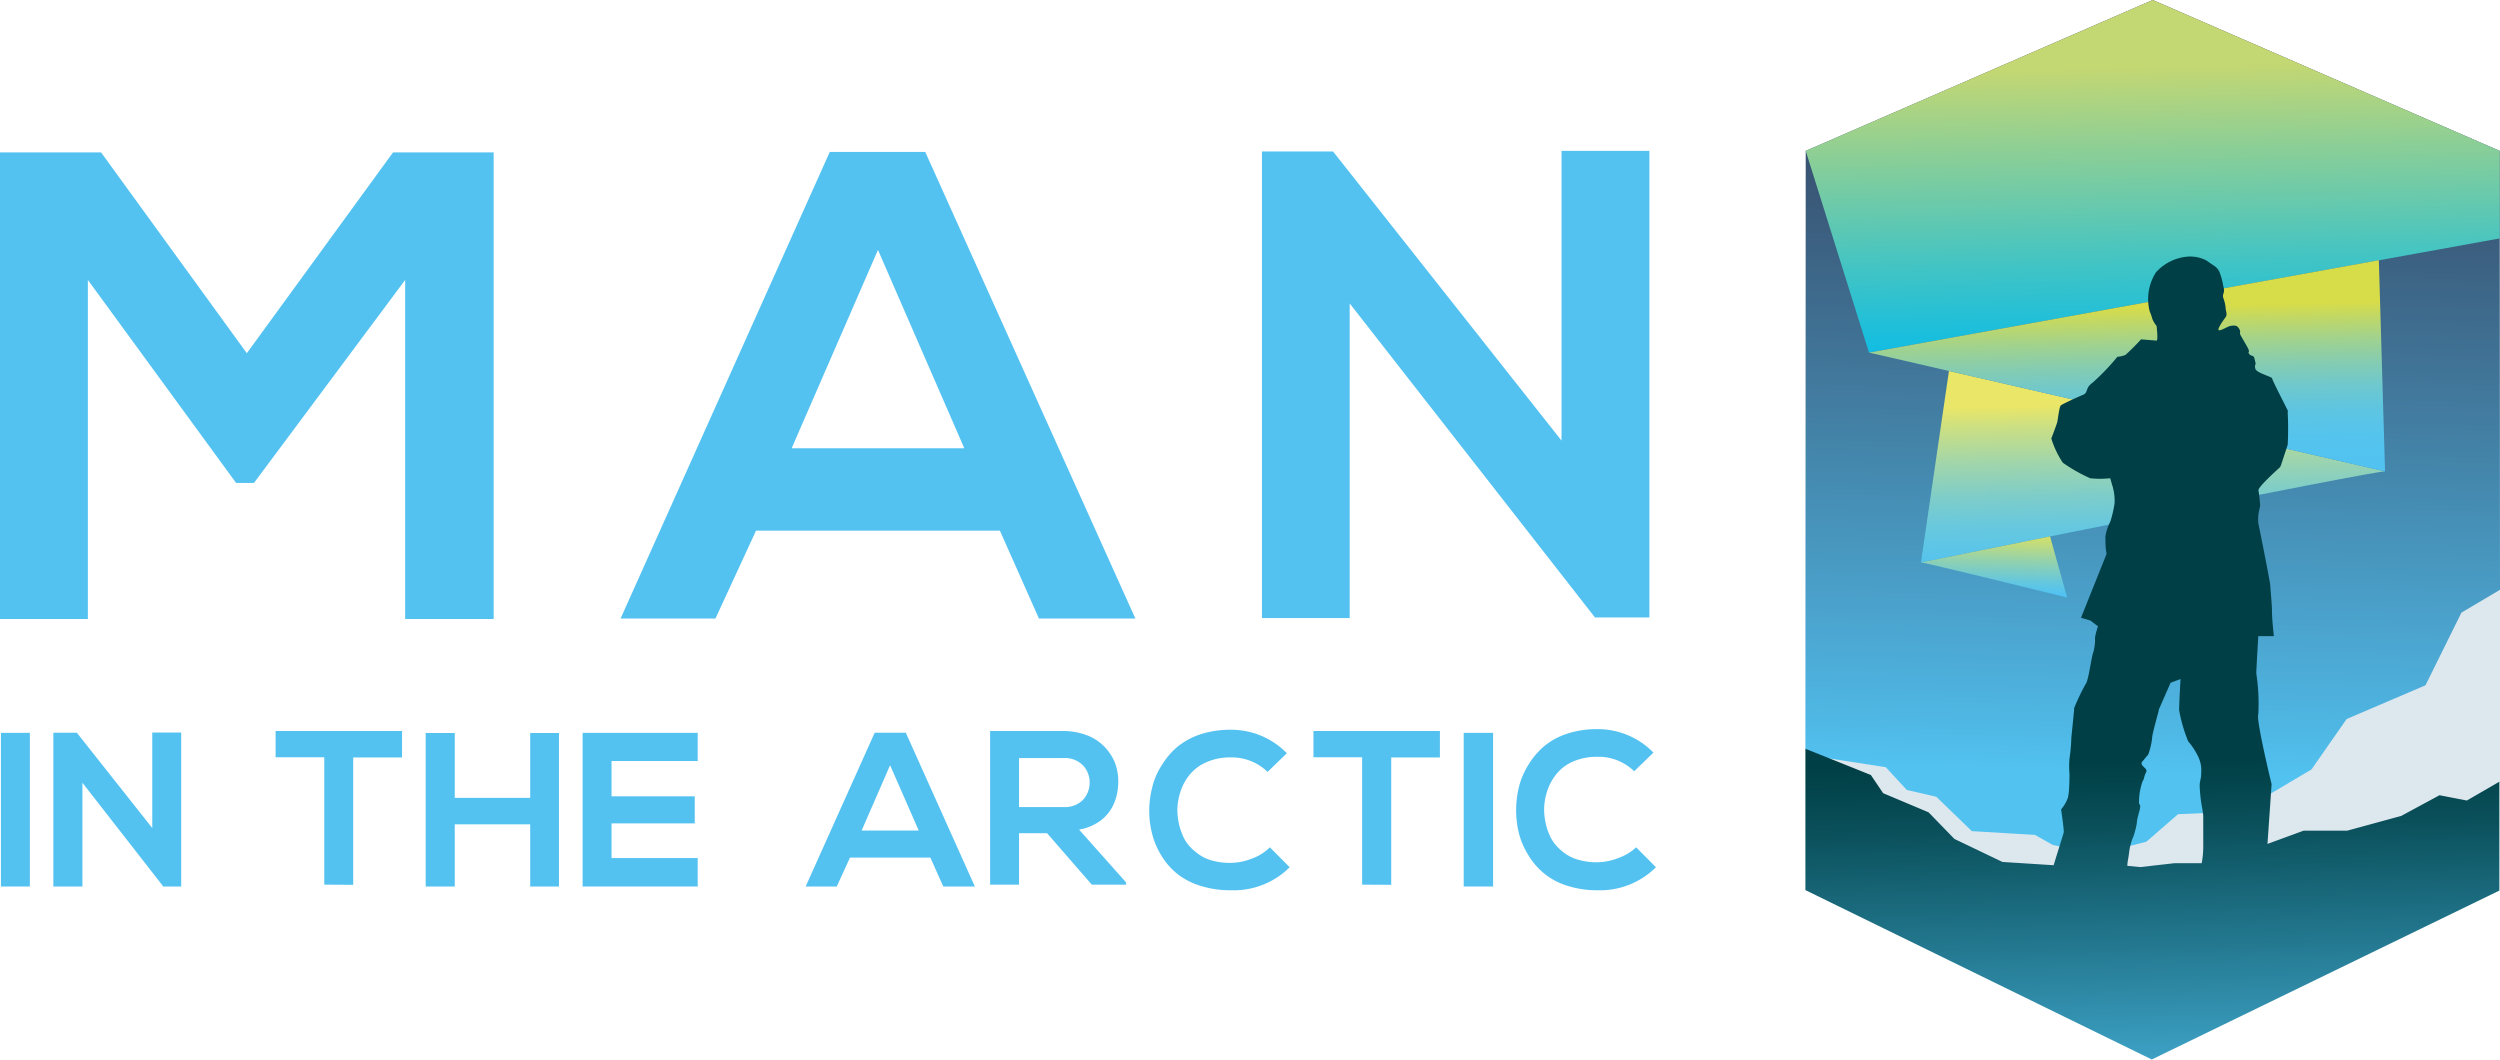 <svg xmlns="http://www.w3.org/2000/svg" xmlns:xlink="http://www.w3.org/1999/xlink" viewBox="0 0 160.74 68.13"><defs><style>.cls-1{fill:#54c2f1;}.cls-2{fill:url(#Безымянный_градиент_104);}.cls-3{fill:url(#Новый_образец_градиента_6);}.cls-4{fill:url(#Безымянный_градиент_77);}.cls-5{fill:url(#Безымянный_градиент_74);}.cls-6{fill:url(#Безымянный_градиент_89);}.cls-7{fill:#dde7ee;}.cls-8{fill:url(#Безымянный_градиент_3);}</style><linearGradient id="Безымянный_градиент_104" x1="139.31" y1="-8.78" x2="137.11" y2="71.63" gradientUnits="userSpaceOnUse"><stop offset="0" stop-color="#312e48"/><stop offset="0.09" stop-color="#333853"/><stop offset="0.24" stop-color="#395271"/><stop offset="0.44" stop-color="#427da1"/><stop offset="0.69" stop-color="#4fb7e4"/><stop offset="0.73" stop-color="#52c3f1"/></linearGradient><linearGradient id="Новый_образец_градиента_6" x1="138.29" y1="4.36" x2="138.75" y2="24.8" gradientUnits="userSpaceOnUse"><stop offset="0" stop-color="#c3d773"/><stop offset="0.24" stop-color="#8fcf94"/><stop offset="0.61" stop-color="#42c4c4"/><stop offset="0.87" stop-color="#12bde2"/><stop offset="1" stop-color="#00baee"/></linearGradient><linearGradient id="Безымянный_градиент_77" x1="138.27" y1="25.96" x2="138.52" y2="37.24" gradientUnits="userSpaceOnUse"><stop offset="0" stop-color="#e9e668"/><stop offset="0.12" stop-color="#cadf84"/><stop offset="0.32" stop-color="#a0d5ab"/><stop offset="0.51" stop-color="#7ecdc9"/><stop offset="0.69" stop-color="#66c8df"/><stop offset="0.86" stop-color="#57c4ec"/><stop offset="1" stop-color="#52c3f1"/></linearGradient><linearGradient id="Безымянный_градиент_74" x1="136.61" y1="19.76" x2="136.89" y2="32.24" gradientUnits="userSpaceOnUse"><stop offset="0" stop-color="#d7dc49"/><stop offset="0.07" stop-color="#c2d864"/><stop offset="0.19" stop-color="#a0d28f"/><stop offset="0.31" stop-color="#84ccb2"/><stop offset="0.43" stop-color="#6ec8ce"/><stop offset="0.55" stop-color="#5ec5e1"/><stop offset="0.68" stop-color="#55c4ed"/><stop offset="0.81" stop-color="#52c3f1"/></linearGradient><linearGradient id="Безымянный_градиент_89" x1="128.31" y1="33.84" x2="128.17" y2="38.92" gradientUnits="userSpaceOnUse"><stop offset="0" stop-color="#ece54f"/><stop offset="0.09" stop-color="#dae162"/><stop offset="0.44" stop-color="#91d1af"/><stop offset="0.7" stop-color="#63c7df"/><stop offset="0.83" stop-color="#52c3f1"/></linearGradient><linearGradient id="Безымянный_градиент_3" x1="137.83" y1="26.65" x2="138.89" y2="74.03" gradientUnits="userSpaceOnUse"><stop offset="0.47" stop-color="#003f45"/><stop offset="0.56" stop-color="#0a505b"/><stop offset="0.73" stop-color="#257b93"/><stop offset="0.99" stop-color="#50bfec"/><stop offset="1" stop-color="#52c3f1"/></linearGradient></defs><g id="Слой_2" data-name="Слой 2"><g id="Слой_1-2" data-name="Слой 1"><path class="cls-1" d="M26.05,18,16.33,31.05H15.18L5.65,18v21.8H0v-30H6.5l9.37,12.91,9.4-12.91h6.47v30H26.05Z"/><path class="cls-1" d="M66.8,39.77l-2.51-5.65H48.61L46,39.77h-6.1l13.45-30h6.14L73,39.77ZM62,28.82,56.45,16.07,50.9,28.82Z"/><path class="cls-1" d="M100.4,28.33V9.7h5.65v30h-3.5v0L86.78,19.51V39.74H81.14v-30h4.57Z"/><path class="cls-1" d="M1.92,57H.06V47.12H1.92Z"/><path class="cls-1" d="M9.79,53.24V47.1h1.86V57H10.5L5.3,50.33V57H3.43V47.11H4.94Z"/><path class="cls-1" d="M20.85,56.88V48.69H17.72V47h8.13v1.7H22.71v8.19Z"/><path class="cls-1" d="M35.94,57H34.09V53H29.24v4H27.37V47.13h1.87V51.3h4.85V47.13h1.85Z"/><path class="cls-1" d="M44.86,55.17V57h-7.4V47.12h7.4v1.81H39.32V51.2h5.35v1.74H39.32v2.23Z"/><path class="cls-1" d="M60.65,57l-.83-1.86H54.65L53.8,57h-2l4.44-9.89h2L62.68,57ZM59.07,53.4l-1.84-4.2L55.4,53.4Z"/><path class="cls-1" d="M72.41,56.88H70.2l-2.88-3.31h-1.8v3.31H63.66V47h4.71a4.38,4.38,0,0,1,1.53.28A3.07,3.07,0,0,1,71,48a3.26,3.26,0,0,1,.67,1,3.37,3.37,0,0,1,.23,1.24,4.17,4.17,0,0,1-.08.8,3.26,3.26,0,0,1-.26.76,2.69,2.69,0,0,1-.47.67,2.63,2.63,0,0,1-.71.53,3.24,3.24,0,0,1-1,.34l3,3.37Zm-6.89-8.14v3.15h2.85a1.64,1.64,0,0,0,1.26-.46,1.61,1.61,0,0,0,.43-1.11,1.58,1.58,0,0,0-.44-1.12,1.63,1.63,0,0,0-1.25-.46Z"/><path class="cls-1" d="M81.65,54.48l1.27,1.28a5.08,5.08,0,0,1-3.75,1.48,6.33,6.33,0,0,1-2-.29,4.51,4.51,0,0,1-1.48-.77,4.4,4.4,0,0,1-1-1.14,5,5,0,0,1-.6-1.38,5.92,5.92,0,0,1-.2-1.52,6.08,6.08,0,0,1,.2-1.54,4.58,4.58,0,0,1,.62-1.42,4.77,4.77,0,0,1,1-1.17,4.66,4.66,0,0,1,1.48-.8,6.23,6.23,0,0,1,1.92-.29,5,5,0,0,1,3.63,1.51l-1.24,1.2a3.29,3.29,0,0,0-2.39-.93,3.73,3.73,0,0,0-1.53.3,2.88,2.88,0,0,0-1.08.8,3.37,3.37,0,0,0-.6,1.1,3.91,3.91,0,0,0-.2,1.23,4.49,4.49,0,0,0,.1.83,4.32,4.32,0,0,0,.25.77,2.46,2.46,0,0,0,.45.7,3.5,3.5,0,0,0,.65.55,2.7,2.7,0,0,0,.86.37,4.25,4.25,0,0,0,1.1.13,3.79,3.79,0,0,0,1.34-.26A3.21,3.21,0,0,0,81.65,54.48Z"/><path class="cls-1" d="M87.58,56.88V48.69H84.45V47h8.13v1.7H89.45v8.19Z"/><path class="cls-1" d="M96,57H94.11V47.12H96Z"/><path class="cls-1" d="M105.2,54.48l1.27,1.28a5.09,5.09,0,0,1-3.76,1.48,6.22,6.22,0,0,1-1.94-.29A4.38,4.38,0,0,1,98.28,55a5,5,0,0,1-.61-1.38,6.39,6.39,0,0,1-.19-1.52,6.56,6.56,0,0,1,.19-1.54,5.11,5.11,0,0,1,.62-1.42,5,5,0,0,1,1-1.17,4.55,4.55,0,0,1,1.48-.8,6.17,6.17,0,0,1,1.91-.29,5,5,0,0,1,3.63,1.51l-1.24,1.2a3.26,3.26,0,0,0-2.39-.93,3.8,3.8,0,0,0-1.53.3,2.77,2.77,0,0,0-1.07.8,3.37,3.37,0,0,0-.6,1.1,3.91,3.91,0,0,0-.2,1.23,4.49,4.49,0,0,0,.1.83,3.64,3.64,0,0,0,.25.77,2.46,2.46,0,0,0,.45.7,3.43,3.43,0,0,0,.64.55,2.86,2.86,0,0,0,.87.37,4.18,4.18,0,0,0,1.09.13,3.75,3.75,0,0,0,1.34-.26A3.35,3.35,0,0,0,105.2,54.48Z"/><polygon class="cls-2" points="160.74 37.92 158.16 42.71 141.55 61.82 116.08 48.15 116.1 9.7 138.41 0 160.72 9.7 160.74 37.92"/><path class="cls-3" d="M116.1,9.7,138.41,0l22.31,9.7v5.63l-40.55,7.34Z"/><path class="cls-4" d="M153.35,30.31c-.5-.09-29.84,5.85-29.84,5.85l1.8-12.31Z"/><polygon class="cls-5" points="120.17 22.67 153.35 30.31 152.95 16.73 120.17 22.67"/><path class="cls-6" d="M123.51,36.16c.24,0,9.4,2.26,9.4,2.26l-1.1-3.93Z"/><polyline class="cls-7" points="134.86 54.92 138 54.12 140.04 52.35 144.07 52.17 148.62 49.47 150.88 46.23 155.95 44.06 158.26 39.39 160.74 37.92 160.74 50.31 138.44 65.11 118.13 53.57 117.52 48.75 121.25 49.33 122.6 50.79 124.5 51.23 126.78 53.44 130.84 53.68 131.99 54.33 134.86 54.92"/><path class="cls-8" d="M158.61,51.47l-1.76-.34-2.46,1.33-3.48.95-2.8,0-2.32.85.26-3.77a.34.34,0,0,0,0-.1c-.12-.48-1-4.16-.85-4.45a12.78,12.78,0,0,0-.13-2.64c0-.25.13-2.4.13-2.4h1s-.12-1.06-.12-1.56-.11-1.52-.11-1.7-.74-3.88-.77-4a3.56,3.56,0,0,1,0-.5,5.45,5.45,0,0,1,.12-.61c0-.13-.07-.8-.11-1s1.06-1.19,1.34-1.45a.31.31,0,0,0,.1-.15l.44-1.33a20.08,20.08,0,0,0,0-2.07.25.25,0,0,0,0-.14c-.16-.34-1-1.95-1-2.06s-1-.34-1.08-.62.06-.21,0-.43,0,0-.06-.24-.21-.1-.34-.29.13,0-.14-.48-.37-.63-.43-.76.05-.16-.06-.35-.19-.26-.54-.21-1.4.89-.34-.56c.13-.17,0-.4,0-.58a2.4,2.4,0,0,0-.15-.65c-.09-.31.14-.28,0-.76a4.62,4.62,0,0,0-.25-.92c-.16-.34-.36-.38-.83-.73a2.26,2.26,0,0,0-1.31-.24,3.07,3.07,0,0,0-1.94,1,3.18,3.18,0,0,0-.4,2.52,2.63,2.63,0,0,1,.16.46,1.93,1.93,0,0,0,.28.47s.11.94,0,.94l-1-.08a13.57,13.57,0,0,1-1,1,1.67,1.67,0,0,1-.52.12,14.52,14.52,0,0,1-1.6,1.67c-.49.34-.25.63-.62.78s-1.29.58-1.41.67-.19.95-.25,1.13-.25.71-.37,1a6,6,0,0,0,.74,1.56,10.52,10.52,0,0,0,1.76,1,6.17,6.17,0,0,0,1.29,0s.12.43.15.52a3.28,3.28,0,0,1,.13,1.08,7.18,7.18,0,0,1-.28,1.2,3,3,0,0,0-.31.95c0,.17,0,.79.06,1a.4.4,0,0,1,0,.15l-1.63,4.07.61.18.48.37a5.41,5.41,0,0,0-.19.72,3.06,3.06,0,0,1-.1.92c-.12.22-.31,1.86-.5,2.07a13,13,0,0,0-.74,1.55.29.29,0,0,0,0,.1l-.18,1.79a10.73,10.73,0,0,1-.12,1.35,6,6,0,0,0,0,1c0,.15,0,1.26-.12,1.57a2.49,2.49,0,0,1-.42.7s.2,1.36.17,1.48-.5,1.62-.65,2.11l-3.29-.21-3.09-1.48L124,52.23,121.08,51l-.79-1.17-4.21-1.69,0,9.09,22.27,10.89,22.35-10.86v-7Zm-21,4.28-.83-.08c0-.25.06-.4.12-.91a3.55,3.55,0,0,1,.28-1,5.61,5.61,0,0,0,.21-.83c0-.28.19-.8.21-1s0-.13-.07-.28a4,4,0,0,1,.24-1.44c.09-.09.08-.3.2-.52s-.06-.28-.21-.46,0-.28,0-.28.25-.31.36-.43a4.52,4.52,0,0,0,.26-1.14c0-.17.37-1.5.42-1.7,0,0,0,0,0-.05l.76-1.73.64-.24s-.09,1.5-.09,2a9.69,9.69,0,0,0,.58,2,4.63,4.63,0,0,1,.65,1,2,2,0,0,1,.19,1c0,.46-.1.52-.1.86A9.19,9.19,0,0,0,141.6,52c.06.4.06.44.06.44s0,1.72,0,2.06a5.67,5.67,0,0,1-.1,1l-1.75,0Z"/></g></g></svg>